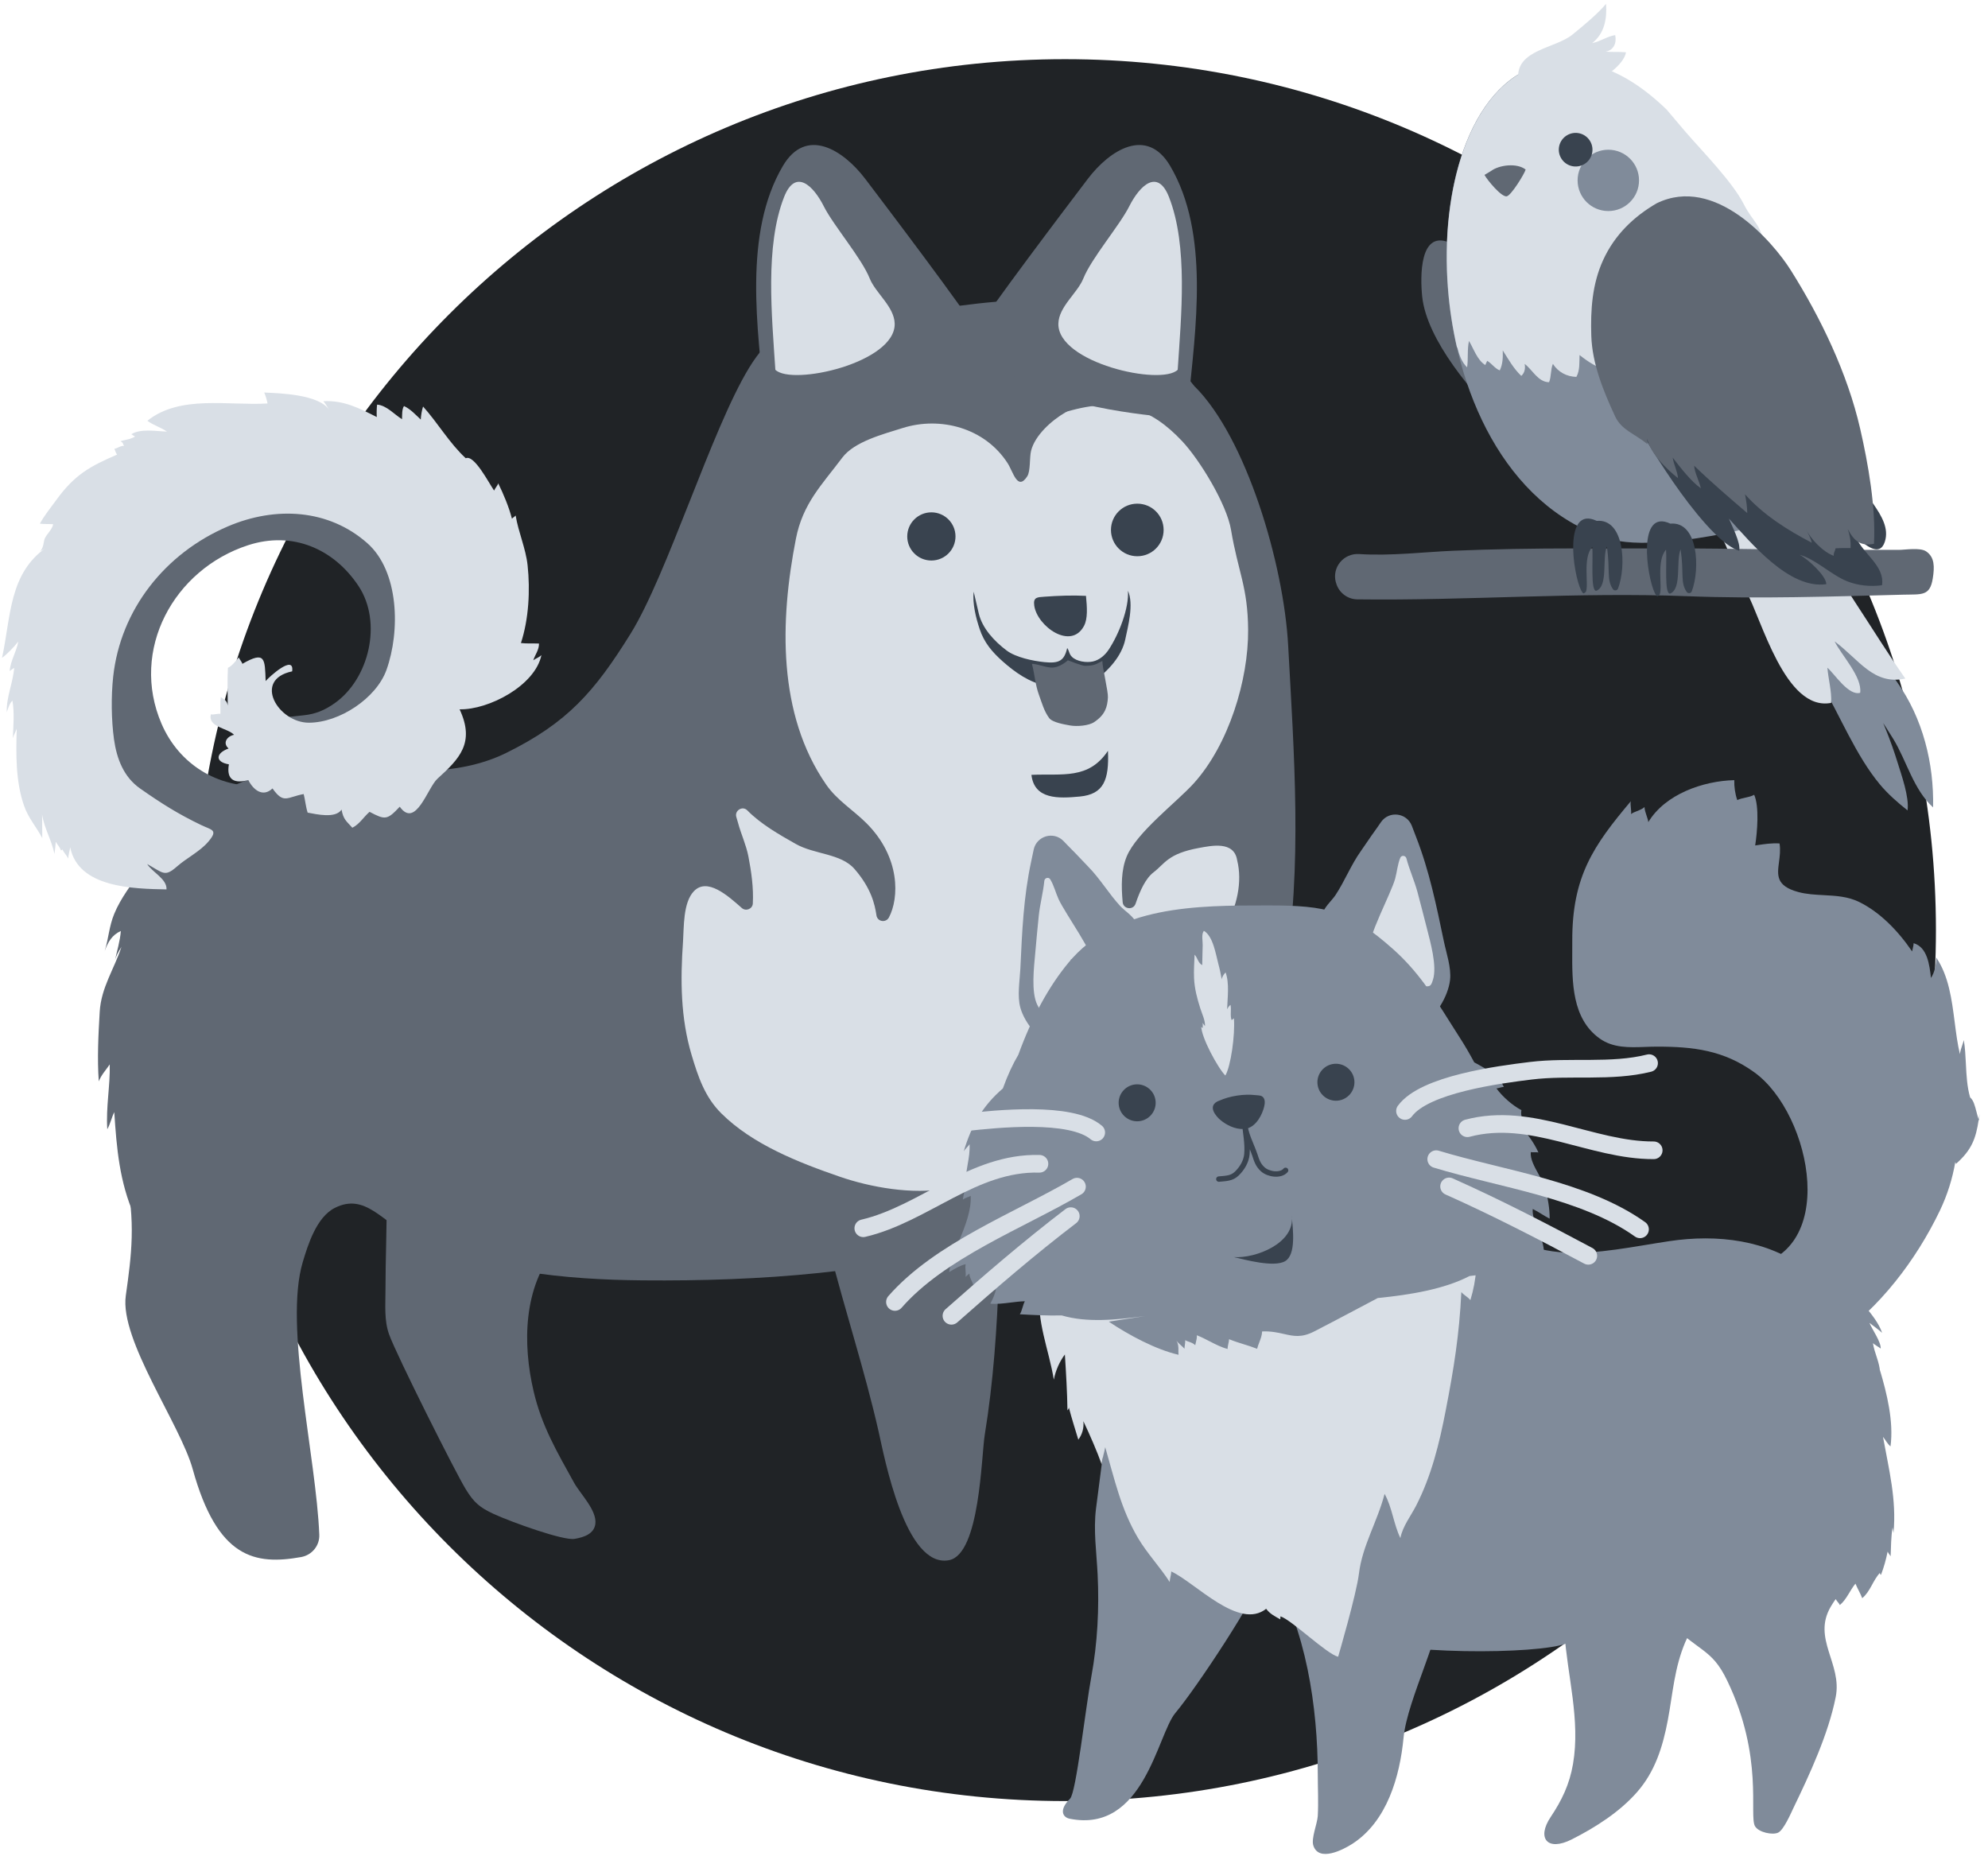 <svg width="420" height="393" viewBox="0 0 420 393" fill="none" xmlns="http://www.w3.org/2000/svg">
<path d="M225 380.5C326.62 380.5 409 298.12 409 196.5C409 94.88 326.62 12.5 225 12.5C123.38 12.5 41 94.88 41 196.5C41 298.12 123.38 380.5 225 380.5Z" fill="#202326"/>
<g clip-path="url(#clip0_1395_42106)">
<path d="M262.384 228.313C262.384 250.631 262.72 274.808 259.111 296.919C258.374 301.439 258.102 322.155 251.582 323.434C242.294 325.255 237.882 301.542 236.679 296.247C233.769 283.397 229.538 270.61 226.33 257.915C225.541 254.776 223.187 251.147 223.652 247.699C224.661 240.247 232.772 240.221 237.119 236.037" fill="#606873"/>
<path d="M211.323 234.487C211.323 256.804 211.659 280.981 208.05 303.092C207.312 307.612 207.041 328.328 200.521 329.607C191.232 331.428 186.821 307.716 185.618 302.42C182.707 289.57 178.477 276.784 175.269 264.088C174.48 260.95 172.125 257.321 172.591 253.872C173.6 246.42 181.711 246.394 186.058 242.21" fill="#606873"/>
<path d="M117.507 263.572C110.521 271.928 110.392 283.913 112.733 293.923C114.454 301.31 117.727 306.812 121.258 313.205C122.591 315.62 126.174 319.107 125.773 321.987C125.476 324.054 123.393 324.777 121.362 325.113C118.995 325.5 108.128 321.6 104.325 319.856C101.297 318.461 100.107 317.389 98.413 314.639C96.291 311.216 83.73 286.199 82.203 281.911C81.142 278.941 81.44 275.751 81.44 272.548C81.44 266.181 81.725 259.852 81.686 253.472C84.674 252.671 88.4 253.421 91.336 254.04C97.792 255.422 104.363 256.107 110.832 257.385" fill="#606873"/>
<path d="M252.461 81.739C232.487 56.386 210.508 64.355 192.086 65.853C176.446 67.132 166.575 64.032 158.231 77.748C150.288 90.818 141.013 121.337 133.199 133.916C125.605 146.134 119.874 152.695 106.925 159.075C86.007 169.394 56.9 153.96 41.44 172.197C33.045 182.115 27.042 196.71 25.244 210.206C24.39 216.651 23.433 225.511 24.713 232.007C25.723 237.173 25.503 243.333 26.486 247.854C28.724 258.108 27.779 265.186 26.576 273.736C25.257 283.086 38.103 300.922 40.716 310.389C45.929 329.258 53.872 330.692 63.627 328.948C65.903 328.535 67.546 326.546 67.456 324.234C66.809 307.819 59.953 280.064 63.963 266.633C65.049 263.003 66.861 257.14 70.729 255.19C77.145 251.935 80.742 258.147 86.99 261.286C101.686 268.686 119.512 270.352 135.799 270.494C160.754 270.714 185.54 268.893 208.916 262.19C222.241 258.367 240.417 256.404 251.788 248.487C265.126 239.214 268.799 220.732 271.4 205.582C275.216 183.394 273.366 158.842 272.15 136.409C271.206 119.051 263.276 92.497 252.448 81.687L252.461 81.739Z" fill="#606873"/>
<path d="M46.601 168.852C42.94 171.951 37.869 172.804 34.13 176.007C31.271 178.448 27.61 181.483 26.446 185.19C27.766 185.06 28.4 184.014 29.719 184.053C27.701 186.972 25.515 189.723 24.143 193.042C23.031 195.728 22.94 198.311 22.125 200.907C22.798 199.022 23.665 197.524 25.528 196.684C25.372 198.815 24.687 200.998 24.273 202.935C24.532 201.889 25.088 200.972 25.657 200.055C24.118 204.756 21.362 208.631 21.065 213.771C20.78 218.549 20.521 223.69 20.871 228.455C21.375 227.112 22.397 226.04 23.186 224.865C23.29 229.437 22.358 233.893 22.669 238.568C23.303 237.444 23.561 236.127 24.143 234.952C24.635 242.507 25.23 249.714 28.387 256.843C29.085 249.52 29.241 242.92 32.682 236.243C34.079 233.531 35.359 230.78 36.795 228.094C38.27 225.343 41.336 221.83 41.957 218.795" fill="#606873"/>
<path d="M225.462 86.956C225.333 86.995 225.216 87.047 225.1 87.111C222.111 88.855 218.644 91.98 217.829 95.248C217.48 96.656 217.739 99.523 217.027 100.621C214.97 103.811 214.065 99.691 212.862 97.831C208.011 90.34 198.619 87.938 190.727 90.418C186.588 91.722 180.508 93.285 177.959 96.669C173.638 102.429 169.615 106.342 168.153 113.807C164.751 131.152 164.246 150.861 174.531 165.739C176.859 169.11 180.223 171.086 183.043 173.902C190.3 181.147 189.951 189.774 187.804 193.817C187.157 195.031 185.359 194.734 185.165 193.378C184.828 191.079 184.065 187.656 180.533 183.588C177.649 180.269 172.047 180.54 168.063 178.267C164.634 176.317 160.779 174.147 157.882 171.202C156.86 170.169 155.139 171.241 155.566 172.623C155.695 173.049 155.825 173.449 155.915 173.811C156.549 176.2 157.636 178.473 158.114 180.94C158.722 184.105 159.227 187.54 159.046 190.885C158.981 192.034 157.584 192.59 156.717 191.828C153.703 189.154 149.395 185.344 146.588 188.289C144.285 190.704 144.505 195.922 144.298 198.957C143.729 207.042 143.781 215.049 146.109 222.863C147.494 227.5 148.917 231.775 152.409 235.236C159.02 241.797 168.722 245.594 177.364 248.577C183.845 250.824 192.888 252.452 199.873 251.083C203.328 250.398 206.51 249.791 210.21 250.153C214.013 250.527 217.17 252.93 220.287 255.022C220.831 255.383 221.542 255.319 222.034 254.88C223.987 253.123 225.281 250.902 227.842 249.559C232.422 247.144 237.428 245.529 242.37 244.16C250.171 242.003 260.261 230.07 264.97 214.894C266.872 208.785 268.631 191.363 266.147 192.771C263.547 193.442 262.396 196.18 260.83 197.885C259.705 199.112 257.777 197.588 258.644 196.167C261.374 191.686 262.499 186.236 261.374 181.754C260.727 177.595 255.94 178.667 253.288 179.145C246.717 180.346 246.096 182.464 243.715 184.285C242.034 185.564 240.843 188.173 239.912 190.911C239.42 192.357 237.312 192.099 237.182 190.575C236.872 187.204 236.859 183.795 238.036 180.94C240.158 175.826 248.592 169.485 252.202 165.494C259.588 157.331 263.767 143.628 263.689 133.064C263.625 123.958 261.568 120.846 260.08 111.96C259.187 106.575 253.521 97.211 249.718 93.169C243.301 86.362 236.561 83.715 225.475 86.931L225.462 86.956Z" fill="#D9DFE6"/>
<path d="M55.114 166.023C45.981 166.462 37.831 161.477 34.131 152.914C27.404 137.3 36.719 120.29 52.398 115.189C61.751 112.141 70.509 115.899 75.761 123.829C80.832 131.514 77.986 143.473 70.651 148.601C68.568 150.06 66.654 150.848 64.222 151.106C61.751 151.377 56.266 152.126 53.872 150.912C52.204 150.06 51.376 147.903 53.795 147.438C53.717 145.888 51.505 145.268 50.082 145.527C46.874 146.095 50.315 152.85 52.773 153.728C57.74 155.497 50.587 154.154 51.376 154.593C62.087 160.625 54.092 157.951 53.795 159.604C52.617 165.997 54.261 164.176 57.96 164.241C57.844 165.197 57.986 166.217 58.452 167.056C58.672 166.682 59.461 166.23 59.707 165.765C62.863 168.787 66.266 170.169 69.06 166.062C69.073 166.927 69.5 167.573 69.862 168.361C70.793 167.818 71.57 166.708 72.281 165.959C73.562 167.457 75.541 169.459 76.498 166.475C79.319 168.167 84.894 164.628 86.938 162.949C90.353 160.121 95.761 154.322 94.027 149.337C99.254 146.147 105.23 137.313 103.549 130.674C103.057 128.75 101.867 127.42 101.479 125.482C100.793 122.034 101.75 118.405 100.922 114.866C100.12 115.899 99.422 116.997 98.827 118.159C97.766 114.504 97.093 111.637 94.7 108.602C92.346 105.619 87.908 101.693 85.101 106.368C83.212 103.604 81.324 100.117 77.313 100.672C77.275 100.905 77.262 101.137 77.262 101.37C73.419 98.309 69.293 98.373 64.933 97.611C63.161 97.301 54.545 94.37 53.07 95.945C52.436 96.617 52.747 98.167 52.825 99.071C51.337 96.087 48.892 95.751 46.007 95.751C41.13 95.751 37.042 95.08 36.085 100.414C33.497 100.362 30.884 100.285 28.297 100.375C28.18 102.248 28.387 103.217 27.559 104.521C27.081 105.283 25.968 105.748 25.451 106.652C25.153 107.169 25.761 108.098 25.503 108.551C24.274 110.682 19.397 110.953 18.75 113.187C17.857 116.3 23.86 118.418 25.839 119.412C20.781 123.429 13.899 124.449 10.16 130.377C8.983 132.25 9.358 133.89 8.452 135.685C6.809 138.94 8.569 145.255 12.294 149.931C11.958 152.062 8.62 153.831 9.397 155.82C10.225 157.964 6.111 159.113 7.909 157.602C7.857 158.765 8.258 165.623 10.962 163.828C11.208 166.01 10.807 168.193 10.781 170.376C10.962 169.898 11.311 169.433 11.492 169.045C11.57 170.698 11.311 172.416 12.023 173.966C13.226 173.165 14.261 171.602 15.127 170.401C15.684 175.516 19.526 180.889 23.355 184.117C24.739 185.28 25.166 184.97 26.408 185.538C27.559 186.067 28.685 186.868 29.914 187.437C33.536 189.128 38.957 185.396 42.501 184.337C45.101 183.562 48.413 182.877 50.237 180.721C52.643 177.879 51.479 173.979 52.268 170.608" fill="#606873"/>
<path d="M97.131 149.853C103.211 149.982 113.043 144.868 114.388 138.398C113.884 138.901 113.198 139.095 112.668 139.495C113.03 138.346 113.91 137.274 113.871 135.957C112.616 135.905 111.258 135.995 110.055 135.853C111.71 130.803 112.034 124.707 111.465 119.438C111.077 115.822 109.511 112.438 108.942 108.912C108.748 109.132 108.386 109.338 108.153 109.584C107.558 107.181 106.316 104.25 105.255 102.106C105.1 102.661 104.582 103.139 104.388 103.643C103.276 102.054 100.184 95.971 98.399 96.811C94.958 93.633 92.5 89.359 89.382 85.884C89.097 86.763 88.955 87.705 88.891 88.635C87.791 87.615 86.743 86.427 85.346 85.781C84.893 86.504 84.971 87.602 84.932 88.558C83.379 87.628 81.659 85.613 79.667 85.484C79.576 86.336 79.55 87.228 79.602 88.106C75.863 86.207 72.565 84.528 68.321 84.761C68.826 85.355 69.111 85.949 69.537 86.569C67.325 83.301 59.098 83.082 55.825 82.927C56.122 83.624 56.407 84.58 56.523 85.239C48.322 85.742 37.998 83.366 31.142 88.894C32.384 89.849 33.988 90.275 35.269 91.18C33.056 91.115 29.732 90.482 27.753 91.735C27.947 91.851 28.205 92.071 28.529 92.213C27.623 92.833 26.265 92.936 25.45 93.207C26.174 93.633 25.89 93.814 26.226 94.189C25.437 94.137 24.842 94.718 24.156 94.822C24.389 95.209 24.376 95.622 24.751 96.036C18.904 98.554 15.735 100.349 11.931 105.58C10.715 107.259 9.396 108.848 8.425 110.63C9.305 110.746 10.301 110.682 11.233 110.746C11.065 111.779 9.939 112.787 9.499 113.678C9.163 114.362 9.292 115.628 8.477 116.493C8.956 116.196 9.422 115.951 9.874 115.602C1.88 121.117 2.332 130.171 0.431 138.979C1.595 138.126 2.914 136.731 3.859 135.543C3.497 137.7 2.203 139.547 2.048 141.781C2.319 141.523 2.72 141.316 2.992 141.097C2.759 144.261 1.336 147.154 1.427 150.46C1.75 149.543 2.022 148.575 2.63 148.019C3.07 150.525 2.824 153.405 2.707 155.949C2.914 155.265 3.303 154.619 3.535 153.947C3.38 159.32 3.29 165.003 5.049 170.13C5.967 172.829 7.662 174.65 8.93 177.066C8.904 175.4 8.93 173.733 8.891 172.067C9.383 175.128 10.935 177.531 11.504 180.411C11.621 179.558 11.724 178.693 11.789 177.841C12.099 178.435 12.617 178.9 12.863 179.636C13.095 179.687 12.992 179.442 13.225 179.507C13.535 180.217 14.092 180.682 14.415 181.392C14.428 180.656 14.738 179.662 14.829 179.003C16.549 187.579 28.154 187.759 35.178 187.901C35.307 185.68 32.164 184.272 31.09 182.542C34.557 184.479 34.803 185.318 37.39 183.058C39.447 181.25 42.241 179.894 44.001 177.828C46.161 175.283 44.764 175.387 42.526 174.315C37.597 171.951 34.091 169.73 29.577 166.566C26.161 164.163 24.661 160.34 24.079 156.156C23.522 152.101 23.458 147.128 23.91 142.982C25.45 128.763 34.894 116.855 48.166 111.198C58.257 106.897 69.447 107.543 77.597 114.75C84.324 120.691 84.583 133.348 81.646 141.536C79.499 147.516 71.724 152.669 65.268 152.682C58.813 152.708 53.289 143.602 61.724 141.833C62.241 138.1 56.86 143.008 56.122 143.886C55.954 139.211 56.084 137.429 51.206 140.244C51.077 139.767 50.586 139.314 50.469 138.875C49.719 139.689 49.059 140.696 48.153 141.084C48.011 143.731 48.102 146.405 48.115 149.053C47.959 148.058 47.481 147.826 46.64 147.27C46.498 148.433 46.601 149.634 46.562 150.822C45.993 150.706 45.139 151.054 44.544 150.912C43.897 153.663 48.076 153.78 49.447 155.239C47.934 155.549 46.976 156.982 48.296 158.132C45.514 159.126 45.411 160.999 48.36 161.477C47.752 164.899 49.693 165.571 52.461 164.796C53.483 166.85 55.527 168.529 57.571 166.566C59.952 169.924 60.572 168.425 64.156 167.754C64.466 168.929 64.583 170.401 64.997 171.68C66.976 172.042 70.857 172.959 72.164 171.047C72.526 173.114 73.186 173.475 74.44 174.87C75.928 174.147 76.834 172.584 78.076 171.512C81.374 173.243 81.788 173.281 84.453 170.427C87.83 175.154 90.339 166.411 92.409 164.525C97.053 160.315 100.417 156.931 97.092 149.84L97.131 149.853Z" fill="#D9DFE6"/>
<path d="M251.037 85.213C252.576 69.521 255.629 49.296 247.208 35.037C242.305 26.746 234.504 31.615 229.808 37.801C225.681 43.251 208.812 65.466 205.281 71.316C202.706 75.578 209.964 66.86 209.782 71.82C209.368 83.198 234.517 86.814 243.301 87.783" fill="#606873"/>
<path d="M248.812 78.109C249.549 66.692 251.037 51.982 246.962 41.611C244.595 35.58 240.817 39.118 238.553 43.626C236.561 47.591 230.585 54.565 228.877 58.827C227.635 61.927 223.689 64.768 223.599 68.371C223.405 76.65 245.345 81.584 248.825 78.109" fill="#D9DFE6"/>
<path d="M161.58 85.213C160.041 69.521 156.988 49.296 165.41 35.037C170.313 26.746 178.113 31.615 182.809 37.801C186.936 43.251 203.805 65.466 207.337 71.316C209.911 75.578 202.654 66.86 202.835 71.82C203.249 83.198 178.1 86.814 169.316 87.783" fill="#606873"/>
<path d="M163.806 78.109C163.069 66.692 161.581 51.982 165.656 41.611C168.024 35.58 171.801 39.118 174.065 43.626C176.057 47.591 182.047 54.565 183.741 58.827C184.983 61.927 188.929 64.768 189.019 68.371C189.214 76.65 167.273 81.584 163.793 78.109" fill="#D9DFE6"/>
<path d="M234.064 158.636C229.963 164.758 224.413 163.401 217.906 163.698C218.527 168.942 223.637 168.697 228.1 168.283C233.184 167.806 234.336 164.783 234.077 158.636H234.064Z" fill="#39434F"/>
<path d="M196.768 118.418C199.583 118.418 201.865 116.139 201.865 113.329C201.865 110.519 199.583 108.24 196.768 108.24C193.953 108.24 191.671 110.519 191.671 113.329C191.671 116.139 193.953 118.418 196.768 118.418Z" fill="#39434F"/>
<path d="M234.711 111.96C234.711 115.021 237.195 117.514 240.274 117.514C243.353 117.514 245.836 115.034 245.836 111.96C245.836 108.886 243.353 106.407 240.274 106.407C237.195 106.407 234.711 108.886 234.711 111.96Z" fill="#39434F"/>
<path d="M229.42 125.883C226.51 125.728 223.521 125.857 220.649 126.064C219.175 126.18 218.243 126.128 218.502 127.936C219.11 132.302 226.251 137.442 229.019 132.224C229.834 130.687 229.666 128.285 229.433 125.883H229.42Z" fill="#39434F"/>
<path d="M238.296 124.759C238.567 128.479 236.381 134.007 234.221 137.261C233.47 138.385 232.306 139.444 230.857 139.754C229.499 140.038 227.481 139.754 226.472 138.772C225.838 138.152 225.916 137.507 225.463 136.9C224.842 139.599 223.755 140.206 220.625 139.883C218.154 139.625 214.622 138.876 212.707 137.455C209.978 135.414 207.507 132.676 206.782 129.602C206.55 128.595 206.192 127.062 205.709 125.005C205.411 127.446 206.187 130.571 206.964 132.883C207.908 135.711 209.512 137.662 211.879 139.767C214.376 141.975 217.507 144.248 220.961 144.817C224.04 145.32 228.593 145.682 231.116 143.9C234.13 141.756 237.002 138.63 237.739 135.053C238.283 132.418 239.602 127.652 238.283 124.772L238.296 124.759Z" fill="#39434F"/>
<path d="M232.889 139.638C231.194 140.568 230.845 140.619 229.266 140.671C228.633 140.697 225.605 139.496 225.605 139.496C225.605 139.496 223.885 141.149 222.048 141.033C220.677 140.942 219.228 140.271 218.012 140.245C218.594 142.44 218.71 144.662 219.499 146.806C220.12 148.497 220.573 150.228 221.647 151.688C222.345 152.643 224.881 153.044 226.071 153.263C227.52 153.522 230.004 153.328 231.142 152.566C233.548 150.977 233.949 149.285 234.066 147.348C234.144 146.082 232.915 141.149 232.889 139.638Z" fill="#606873"/>
<path d="M370.639 226.545C382.821 235.326 388.986 265.693 368.567 267.774L368.542 267.786C369.231 269.558 369.791 271.519 370.354 273.487C371.654 278.039 372.966 282.631 375.911 285.026C379.422 287.875 383.863 285.423 387.522 282.921C397.099 276.369 404.815 266.189 409.802 255.823C411.449 252.393 412.494 248.957 413.092 245.504L413.226 245.89C416.578 242.929 417.449 240.504 418.038 236.525C418.063 236.593 418.088 236.66 418.114 236.725C418.139 236.496 418.148 236.264 418.158 236.031C418.167 235.799 418.176 235.567 418.201 235.338C418.148 235.749 418.094 236.144 418.038 236.525C417.853 236.019 417.707 235.448 417.561 234.878C417.245 233.642 416.929 232.411 416.229 231.858C415.573 229.641 415.452 227.215 415.331 224.787C415.246 223.079 415.16 221.37 414.889 219.733C414.802 220.102 414.677 220.47 414.549 220.844C414.347 221.436 414.138 222.045 414.07 222.705C413.558 220.587 413.265 218.3 412.967 215.979C412.349 211.161 411.712 206.194 409.058 202.283C409.058 203.831 408.723 205.428 407.954 206.605L407.952 206.588C407.642 203.901 407.204 200.101 404.282 199.261C404.282 199.63 404.171 200.109 404.06 200.592C404.028 200.728 403.997 200.865 403.967 200.999C400.911 196.522 397.116 192.695 392.807 190.566C390.401 189.38 387.834 189.246 385.28 189.112C383.461 189.017 381.649 188.922 379.905 188.449C375.181 187.161 375.478 184.904 375.846 182.106C376.005 180.892 376.178 179.576 375.961 178.194C374.381 178.08 372.781 178.32 371.237 178.552C371.095 178.573 370.953 178.594 370.812 178.615C371.259 175.766 371.705 170.391 370.601 167.914C370.025 168.235 369.365 168.379 368.71 168.522C368.125 168.651 367.544 168.778 367.029 169.029C366.582 167.753 366.359 166.242 366.396 164.818C359.834 164.979 351.795 167.766 348.235 173.686C348.218 173.365 348.06 172.895 347.888 172.384C347.676 171.752 347.442 171.057 347.428 170.503C347.044 170.88 346.418 171.129 345.828 171.363C345.334 171.56 344.865 171.746 344.587 171.989C344.646 171.588 344.599 171.137 344.551 170.688C344.499 170.192 344.447 169.699 344.538 169.277C336.66 178.627 332.12 185.167 332.17 198.79C332.173 199.473 332.169 200.174 332.165 200.888C332.128 207.505 332.086 215.219 337.975 219.411C340.81 221.421 344.17 221.299 347.527 221.178C348.328 221.149 349.128 221.12 349.922 221.12C357.774 221.095 364.175 221.888 370.639 226.545Z" fill="#808B9A"/>
<path d="M382.297 268.902C386.019 269.224 391.651 273.138 393.971 275.925C395.335 277.572 396.948 279.541 397.63 281.584C396.811 280.829 395.695 280.074 394.951 279.479C395.608 281.002 397.407 283.492 397.332 284.904C396.811 284.495 396.191 284.21 395.695 283.764C396.005 285.87 397.097 287.765 397.196 289.92C397.196 289.746 397.171 289.585 397.159 289.412C398.66 294.465 400.099 300.323 399.404 305.574C398.734 305.017 398.3 304.137 397.816 303.555C399.057 310.441 400.707 316.782 400.037 323.854C399.987 323.507 399.876 323.074 399.838 322.702C399.503 324.721 399.516 326.752 399.429 328.783C399.305 328.548 398.945 328.177 398.796 327.793C398.461 329.465 398.002 331.124 397.395 332.697C397.221 332.623 397.146 332.474 397.196 332.264C395.707 333.799 395.149 336.239 393.425 337.639C393.04 336.611 392.42 335.608 391.998 334.567C390.832 335.967 390.113 337.936 388.698 339.088C388.537 338.667 388.028 338.295 387.867 337.849C385.808 338.518 383.302 342.729 381.491 344.19C380.523 342.072 380.573 339.137 380.101 336.821C379.159 332.09 378.712 326.282 376.504 321.947" fill="#808B9A"/>
<path d="M268.479 331.855C275.934 343.955 278.403 360.687 278.403 374.917C278.403 377.803 278.564 380.751 278.403 383.636C278.304 385.308 276.964 388.404 277.472 389.915C278.639 393.433 283.737 390.795 285.672 389.556C293.054 384.813 295.746 375.289 296.527 367.102C297.321 358.842 304.938 344.797 305.012 336.45C305.025 335.05 299.666 338.468 299.194 337.118C298.053 333.849 292.768 331.818 290.188 329.688" fill="#808B9A"/>
<path d="M236.348 296.038C236.758 290.502 239.425 256.926 231.56 318.652C230.964 323.297 231.671 327.991 231.895 332.66C232.242 339.806 231.87 347.15 230.567 354.197C229.302 361.034 227.367 378.682 226.077 379.983C223.62 382.435 224.551 383.946 225.99 384.231C241.682 387.376 244.498 366.434 248.319 361.888C252.686 356.687 265.526 337.453 267.858 330.616C269.297 326.418 259.931 337.899 259.621 333.428C259.286 328.585 252.612 322.541 249.721 319.297" fill="#808B9A"/>
<path d="M330.506 344.859C331.114 353.962 333.918 363.35 332.33 372.651C331.586 376.998 329.948 380.367 327.604 383.872C324.614 388.33 326.884 391.228 332.082 388.59C337.019 386.088 342.168 382.831 345.877 378.583C349.648 374.273 351.285 369.084 352.365 363.362C353.419 357.752 353.717 352.414 356.062 346.878C357.029 344.599 359.15 341.701 358.443 339.038C356.992 333.589 346.001 335.595 341.361 335.57" fill="#808B9A"/>
<path d="M312.529 254.561C322.106 268.915 337.687 264.456 352.648 262.214C362.808 260.691 373.464 261.942 381.602 268.147C394.069 277.658 396.649 295.319 396.711 310.776C396.736 316.708 397.815 323.47 394.801 328.585C392.543 332.4 388.896 335.843 386.787 339.422C382.805 346.197 389.231 351.448 387.829 358.507C386.291 366.31 382.309 374.893 378.897 381.952C378.389 383.017 376.838 386.633 375.647 387.178C374.518 387.711 371.553 387.154 370.772 385.804C369.469 383.55 372.67 371.189 364.916 355.089C361.493 347.968 359.123 349.417 350.65 340.945C344.038 345.924 338.58 344.178 330.851 347.225C325.108 349.479 294.987 349.825 283.996 345.454C276.814 342.593 269.78 337.676 263.465 333.292C260.19 331.025 254.993 327.087 253.628 323.049C251.209 315.878 252.971 305.091 252.598 297.586C251.966 284.668 259.756 273.373 269.619 265.36C274.643 261.273 278.29 261.707 283.575 259.378" fill="#808B9A"/>
<path d="M225.047 255.167C225.084 261.001 220.296 266.363 219.663 272.345C218.931 279.268 221.561 284.928 222.641 291.48C223 289.548 223.869 287.616 224.973 286.155C225.221 290.031 225.469 294.143 225.519 297.97C225.68 297.796 225.779 297.598 225.816 297.363C226.399 299.617 227.168 302.02 227.814 304.15C228.657 303.035 229.029 301.66 228.88 300.249C230.208 303.01 231.858 306.837 232.751 309.376C232.825 308.2 233.334 306.8 233.495 305.735C235.517 312.683 236.807 318.801 240.442 324.956C242.353 328.189 245.119 331.099 247.116 334.22C247.129 333.539 247.439 332.734 247.451 331.991C252.624 334.419 261.742 344.45 267.498 339.88C268.329 341.007 269.384 341.478 270.476 342.11C270.513 341.899 270.525 341.689 270.513 341.478C272.857 342.196 280.313 349.479 282.707 350.011C282.707 350.011 286.59 336.735 287.099 332.462C287.806 326.554 291.006 321.464 292.52 315.606C294.12 318.454 294.418 321.984 295.857 324.944C296.328 322.442 298.078 320.263 299.206 318.046C302.432 311.729 304.082 304.967 305.434 297.97C307.146 289.164 308.312 281.906 308.734 272.965C309.093 273.472 310.222 274.092 310.644 274.674C313.398 265.67 311.376 257.954 308.051 249.619C307.32 247.774 306.364 243.947 304.702 242.758C301.774 240.677 294.765 243.81 291.763 244.467C272.696 248.653 253.666 249.644 234.302 249.805" fill="#D9DFE6"/>
<path d="M240.084 195.125C239.662 193.676 237.652 192.487 236.672 191.422C234.228 188.772 232.43 185.651 229.862 183.05C228.633 181.799 227.467 180.486 226.214 179.26C225.842 178.901 225.296 178.306 224.651 177.65C222.58 175.557 219.019 176.597 218.387 179.471C218.201 180.3 218.039 181.143 217.866 181.948C216.228 189.54 215.93 196.909 215.571 204.624C215.447 207.176 214.876 210.408 215.571 212.898C216.526 216.316 219.813 220.044 222.977 221.542C225.247 222.62 226.239 222.149 228.299 220.787C230.991 218.991 231.412 217.071 232.963 214.384C233.831 212.873 235.357 211.733 236.039 210.148" fill="#808B9A"/>
<path d="M231.598 204.909C231.238 201.466 225.035 193.007 223.646 189.961C223.038 188.635 222.666 187.063 221.884 185.775C221.549 185.217 220.693 185.453 220.631 186.097C220.396 188.536 219.689 191.112 219.453 193.503C219.192 196.091 218.944 198.68 218.721 201.268C218.448 204.34 217.803 209.591 219.155 212.303C219.577 213.133 219.85 213.678 220.669 213.467C221.525 213.244 223.41 209.095 223.919 208.129C224.8 206.445 225.767 204.451 226.276 202.63" fill="#D9DFE6"/>
<path d="M279.346 193.329C279.532 191.831 281.33 190.332 282.124 189.131C284.122 186.121 285.399 182.753 287.521 179.78C288.538 178.356 289.481 176.87 290.51 175.47C290.821 175.062 291.267 174.381 291.788 173.637C293.5 171.235 297.184 171.705 298.264 174.442C298.574 175.235 298.872 176.04 299.169 176.808C301.998 184.053 303.449 191.274 305.037 198.841C305.558 201.343 306.637 204.439 306.352 207.015C305.955 210.545 303.3 214.743 300.41 216.725C298.338 218.149 297.284 217.839 295.038 216.811C292.098 215.461 291.379 213.641 289.419 211.226C288.315 209.863 286.64 208.984 285.71 207.535" fill="#808B9A"/>
<path d="M289.097 201.256C288.911 197.8 293.86 188.858 294.754 185.626C295.138 184.226 295.262 182.604 295.833 181.217C296.081 180.622 296.949 180.709 297.123 181.328C297.743 183.706 298.847 186.134 299.468 188.462C300.125 190.976 300.795 193.49 301.428 196.017C302.184 199.014 303.648 204.079 302.743 206.978C302.457 207.869 302.284 208.439 301.428 208.365C300.559 208.278 294.567 216.378 293.922 215.498C292.781 213.975 289.903 206.99 289.121 205.281" fill="#D9DFE6"/>
<path d="M225.729 203.386C221.553 208.431 218.021 214.916 215.135 222.843C213.973 224.797 212.854 227.218 211.87 229.953C207.608 233.601 205.249 237.759 203.61 243.228C203.778 242.948 204.032 242.671 204.279 242.401C204.49 242.171 204.696 241.946 204.838 241.73C204.914 243.238 204.688 244.537 204.457 245.867C204.307 246.732 204.155 247.61 204.082 248.566C204.243 248.542 204.404 248.566 204.553 248.628C204.445 249.062 204.328 249.495 204.21 249.928C203.899 251.08 203.586 252.237 203.424 253.434C203.705 253.202 204.065 253.066 204.399 252.94C204.656 252.843 204.896 252.752 205.074 252.629C205.24 255.685 203.937 258.93 202.665 262.099C201.746 264.386 200.844 266.633 200.521 268.741C200.667 268.658 200.813 268.572 200.96 268.486C201.945 267.909 202.971 267.308 204.007 267.082C203.919 267.529 203.956 268.002 203.992 268.468C204.027 268.918 204.062 269.362 203.982 269.769C204.125 269.612 204.313 269.459 204.489 269.316C204.604 269.223 204.713 269.134 204.801 269.051C204.794 269.565 205.022 270.058 205.243 270.534C205.394 270.86 205.542 271.178 205.608 271.491C205.856 271.392 206.169 271.386 206.454 271.38C206.668 271.376 206.866 271.372 207.009 271.33C206.929 271.636 206.996 272.045 207.06 272.435C207.114 272.772 207.167 273.094 207.121 273.324C208.237 273.101 209.329 272.766 210.421 272.432C210.16 273.46 209.751 274.476 209.218 275.417C210.582 275.548 212.037 275.366 213.494 275.184C214.513 275.057 215.533 274.929 216.524 274.909C216.349 275.178 216.198 275.669 216.042 276.178C215.868 276.747 215.687 277.338 215.457 277.658C218.296 277.814 221.319 277.977 224.307 277.903C229.676 279.475 235.734 278.848 241.916 278.034L234.252 279.219C238.445 282.03 244.201 285.127 248.989 286.217C248.95 285.875 248.954 285.563 248.958 285.26C248.966 284.597 248.973 283.981 248.53 283.207C248.801 283.598 249.154 283.912 249.504 284.223C249.763 284.454 250.02 284.683 250.242 284.941C250.242 284.727 250.279 284.462 250.317 284.182C250.366 283.831 250.417 283.457 250.403 283.133C250.609 283.271 250.871 283.36 251.154 283.456C251.603 283.609 252.106 283.78 252.525 284.198C252.525 284.112 252.571 283.926 252.629 283.692C252.746 283.216 252.914 282.54 252.847 282.092C253.776 282.448 254.666 282.908 255.553 283.367C256.797 284.011 258.034 284.65 259.36 284.99C259.334 284.694 259.426 284.268 259.515 283.86C259.594 283.5 259.669 283.154 259.658 282.922C260.701 283.349 261.765 283.681 262.808 284.007C263.762 284.306 264.699 284.598 265.587 284.953C265.699 284.497 265.872 284.046 266.046 283.594C266.335 282.841 266.626 282.084 266.642 281.287C268.539 281.205 269.962 281.528 271.251 281.821C273.276 282.28 274.97 282.665 277.646 281.287C280.667 279.739 283.761 278.099 286.83 276.473C288.254 275.718 289.672 274.966 291.075 274.228C298.006 273.542 305.163 272.341 310.458 269.583C310.656 269.558 310.854 269.533 311.052 269.509L311.313 269.476C312.861 269.281 314.405 269.087 315.941 268.94C315.848 268.609 315.9 268.189 315.95 267.789C315.994 267.441 316.036 267.107 315.978 266.859C316.658 266.832 317.362 266.86 318.073 266.888C319.656 266.95 321.267 267.014 322.689 266.475C322.682 266.174 322.802 265.829 322.91 265.519C322.993 265.281 323.068 265.064 323.074 264.902C324.029 265.323 325.158 265.67 326.076 265.819C326.493 263.771 325.686 261.754 324.92 259.841C324.297 258.283 323.701 256.794 323.818 255.415C324.463 255.724 325.067 256.097 325.673 256.47C326.233 256.815 326.795 257.161 327.391 257.459C327.416 255.378 326.994 253.013 326.448 251.043C326.195 250.124 325.631 249.111 325.056 248.077C324.167 246.479 323.25 244.831 323.409 243.402C323.559 243.436 323.84 243.433 324.134 243.43C324.473 243.427 324.829 243.423 325.021 243.476C324.029 241.284 322.441 239.117 320.667 237.482C320.965 237.583 321.328 237.607 321.693 237.63C322.042 237.653 322.392 237.676 322.689 237.767C321.709 236.999 321.188 235.76 321.424 234.534C319.451 233.482 317.466 231.71 316.152 229.952C316.301 229.941 316.502 229.886 316.724 229.825C317.036 229.739 317.39 229.642 317.702 229.642C316.852 227.418 313.977 225.779 311.463 224.447C310.441 222.529 309.416 220.788 308.448 219.288C307.709 218.146 306.994 217.008 306.284 215.878C302.87 210.444 299.574 205.198 294.306 200.513C285.151 192.363 280.275 191.286 268.031 191.286L267.591 191.286C252.912 191.285 235.727 191.283 225.729 203.386Z" fill="#808B9A"/>
<path d="M244.14 232.627C244.339 234.769 242.751 236.677 240.605 236.875C238.459 237.073 236.548 235.488 236.35 233.345C236.151 231.202 237.739 229.295 239.885 229.097C242.031 228.899 243.942 230.484 244.14 232.627Z" fill="#39434F"/>
<path d="M286.133 228.28C286.331 230.422 284.743 232.329 282.597 232.528C280.451 232.726 278.54 231.14 278.342 228.998C278.143 226.855 279.731 224.948 281.877 224.75C284.024 224.552 285.934 226.137 286.133 228.28Z" fill="#39434F"/>
<path d="M257.575 232.54C259.833 231.525 262.81 231.066 265.291 231.364C266.06 231.45 266.718 231.376 267.065 232.132C267.363 232.788 267.115 233.754 266.916 234.361C266.296 236.28 264.907 238.411 262.761 238.522C260.937 238.609 259.027 237.668 257.687 236.491C257.141 236.008 254.759 233.593 257.575 232.528V232.54Z" fill="#39434F"/>
<path d="M257.5 249.099C259.075 248.95 260.229 248.963 261.296 247.935C262.475 246.795 263.293 245.334 263.43 243.86C263.628 241.606 263.132 239.278 262.934 237.036C262.996 239.426 264.348 241.742 265.092 243.959C265.489 245.148 265.774 246.139 266.804 247.055C268.007 248.12 270.55 248.48 271.605 247.253" stroke="#39434F" stroke-width="1.141" stroke-linecap="round" stroke-linejoin="round"/>
<path d="M272.921 256.926C273.578 262.648 265.279 265.893 260.677 265.583C262.823 266.078 269.125 267.837 271.507 266.438C273.839 265.063 273.169 259.836 272.908 256.926H272.921Z" fill="#39434F"/>
<path d="M258.89 227.239C257.327 225.679 253.754 219.127 253.791 216.811C253.754 216.935 253.791 217.146 253.791 217.27C253.779 217.183 253.791 217.096 253.804 217.01C253.928 217.034 254.014 217.109 254.064 217.232C254.126 216.873 254.101 216.465 254.089 216.068C254.201 216.353 254.461 216.613 254.573 216.774C254.647 215.573 253.94 214.173 253.58 213.022C252.91 210.916 252.365 208.86 252.265 206.643C252.191 204.971 252.315 203.324 252.377 201.689C253.022 202.346 253.084 203.411 253.99 203.894C254.027 202.494 254.039 201.095 254.089 199.695C254.114 198.804 253.766 197.404 254.337 196.649C256.309 197.776 256.855 201.652 257.401 203.646C257.711 204.773 257.91 205.826 258.121 206.928C258.17 206.358 258.567 205.814 258.927 205.43C259.771 207.721 259.324 210.842 259.249 213.232C259.423 212.861 259.646 212.526 259.969 212.291C260.192 213.331 259.833 214.557 260.205 215.523C260.329 215.362 260.589 215.263 260.689 215.127C260.961 218.644 260.031 225.27 258.865 227.239H258.89Z" fill="#D9DFE6"/>
<path d="M231.598 239.253C226.239 234.72 210.534 236.367 203.773 237.123C195.597 238.027 187.298 241.445 179.086 241.321" stroke="#D9DFE6" stroke-width="3.727" stroke-linecap="round" stroke-linejoin="round"/>
<path d="M219.602 245.866C205.571 245.495 195.2 256.493 182.386 259.49" stroke="#D9DFE6" stroke-width="3.727" stroke-linecap="round" stroke-linejoin="round"/>
<path d="M227.529 250.697C215.123 257.942 198.587 264.171 189.072 275.058" stroke="#D9DFE6" stroke-width="3.727" stroke-linecap="round" stroke-linejoin="round"/>
<path d="M226.226 256.926C217.567 263.527 209.168 270.76 201.006 277.981" stroke="#D9DFE6" stroke-width="3.727" stroke-linecap="round" stroke-linejoin="round"/>
<path d="M296.827 234.708C300.995 229.06 316.663 227.041 323.399 226.212C331.562 225.208 340.432 226.608 348.396 224.602" stroke="#D9DFE6" stroke-width="3.727" stroke-linecap="round" stroke-linejoin="round"/>
<path d="M310.015 238.361C323.574 234.757 336.215 243.068 349.377 243.018" stroke="#D9DFE6" stroke-width="3.727" stroke-linecap="round" stroke-linejoin="round"/>
<path d="M303.426 244.888C317.183 249.074 334.712 251.316 346.485 259.713" stroke="#D9DFE6" stroke-width="3.727" stroke-linecap="round" stroke-linejoin="round"/>
<path d="M306.144 250.647C316.093 255.081 325.943 260.171 335.557 265.311" stroke="#D9DFE6" stroke-width="3.727" stroke-linecap="round" stroke-linejoin="round"/>
<path d="M375.526 129.262C378.007 134.588 381.741 139.245 384.706 144.298C388.726 151.159 392.05 159.556 397.124 165.674C398.861 167.767 400.932 169.563 403.004 171.21C403.389 168.374 401.714 163.742 400.858 160.968C398.141 152.15 393.179 141.684 387.398 134.538C390.065 141.932 395.896 149.4 399.99 156.113C402.855 160.819 404.22 166.751 408.4 170.578C408.599 161.314 406.254 151.766 400.759 144.05C397.409 139.344 393.675 134.513 390.127 129.82C386.703 125.287 385.872 126.116 379.645 126.116" fill="#808B9A"/>
<path d="M371.121 93.915C375.736 97.235 376.977 100.38 379.557 105.434C383.353 112.852 387.335 120.234 391.913 127.206C395.411 132.532 398.971 138.278 402.532 143.356C395.808 144.83 392.719 139.294 387.596 135.504C388.997 138.377 393.476 143.022 392.992 146.366C390.536 147.047 387.682 142.477 386.07 141.065C386.268 143.542 387 145.994 386.864 148.496C377.138 150.366 372.139 130.699 368.95 125.002C367.338 122.104 366.122 119.354 365.018 116.208C364.323 114.252 358.939 104.133 359.497 102.548C360.205 100.579 361.234 101.21 363.244 100.034C365.651 98.622 366.941 95.798 371.121 93.915Z" fill="#D9DFE6"/>
<path d="M282.213 122.996C281.37 119.837 283.888 116.84 287.151 117.051C293.775 117.484 301.094 116.605 306.925 116.357C315.559 115.998 324.156 115.862 332.802 115.862C339.948 115.862 347.081 115.862 354.226 115.862C366.073 115.862 377.921 116.209 389.755 116.171C393.551 116.171 397.347 116.171 401.131 116.171C402.471 116.171 405.646 115.627 406.924 116.481C408.748 117.707 408.711 119.788 408.338 122.166C407.743 125.98 406.043 125.534 402.136 125.634C386.914 126.017 371.705 126.55 356.459 125.956C333.212 125.051 309.964 126.922 286.754 126.624C284.645 126.6 282.809 125.163 282.263 123.132C282.25 123.07 282.238 123.02 282.213 122.958V122.996Z" fill="#606873"/>
<path d="M306.714 51.473C299.767 48.017 300.052 58.693 300.462 62.656C301.442 71.895 311.205 83.24 317.767 89.655C315.993 80.59 310.125 72.106 308.389 63.263" fill="#606873"/>
<path d="M328.102 13.153C296.357 16.98 296.63 99.576 339.23 113.645C345.941 115.862 357.54 114.029 364.562 112.666C372.65 111.093 378.48 108.072 381.706 99.216C385.03 90.064 381.358 75.313 379.014 66.248C376.644 57.083 366.311 49.578 360.455 42.085C352.739 32.226 345.743 11.023 328.102 13.153Z" fill="#808B9A"/>
<path d="M337.331 110.041C330.297 106.722 332.269 121.113 334.043 124.729C334.453 125.423 334.49 125.571 335.048 125.026C335.718 123.454 334.279 117.93 336.4 115.527C336.611 118.128 335.979 125.088 337.281 124.804C339.787 123.763 338.447 117.955 339.477 115.465C340.234 120.593 339.365 122.364 340.742 124.444C341.028 124.878 341.66 124.804 341.846 124.321C343.633 119.589 343.199 109.545 337.343 110.041" fill="#39434F"/>
<path d="M352.911 110.635C345.877 107.316 347.849 121.707 349.623 125.324C350.033 126.017 350.07 126.166 350.628 125.621C351.298 124.048 349.859 118.524 351.98 116.122C352.191 118.723 351.559 125.683 352.861 125.398C355.367 124.358 354.027 118.549 355.057 116.06C355.814 121.187 354.945 122.958 356.322 125.026C356.608 125.46 357.24 125.386 357.426 124.903C359.213 120.172 358.779 110.127 352.923 110.623" fill="#39434F"/>
<path d="M309.952 77.592C310.225 75.759 309.94 73.889 310.349 72.031C311.367 73.716 312.074 76.044 313.786 77.122C313.91 76.824 314.046 76.527 314.195 76.23C315.163 76.787 315.795 77.84 316.85 78.249C317.495 76.973 317.532 75.462 317.482 74.025C318.649 75.858 319.79 77.914 321.403 79.413C322.085 78.794 322.308 77.877 322.11 76.886C323.722 78.05 324.926 80.738 327.27 80.75C327.754 79.574 327.58 78.026 328.077 76.874C329.181 78.62 331.017 79.574 333.039 79.623C333.808 78.236 333.647 76.515 333.709 75.004C335.309 76.279 337.641 77.902 339.812 78.236C340.308 76.626 340.556 74.967 340.494 73.258C341.76 74.447 343.633 75.227 345.407 74.88C345.407 73.394 345.283 71.833 345.494 70.384C347.367 70.037 349.352 71.313 351.411 71.127C351.523 69.109 350.568 66.793 350.977 64.947C353.768 66.198 357.093 66.57 360.144 66.458C360.231 65.232 360.12 63.944 360.281 62.743C361.236 62.99 362.551 63.684 363.705 63.412C364.151 61.814 364.027 60.179 364.003 58.544C365.516 58.903 369.945 60.972 371.235 59.832C372.178 58.99 371.818 56.885 371.967 55.857C372.165 54.519 372.55 53.367 372.525 52.067C372.426 47.695 370.342 46.977 368.419 43.162C366.037 38.456 359.723 32.041 356.2 27.978C354.823 26.393 353.495 24.758 352.118 23.16C347.541 18.739 342.244 15.024 336.19 13.612C332.183 13.29 328.027 13.897 323.958 14.181C310.573 19.185 304.221 39.744 305.921 61.083L305.958 61.034C305.958 61.108 305.933 61.182 305.933 61.269C306.268 65.331 306.901 69.431 307.819 73.443C307.831 73.406 307.856 73.381 307.868 73.344C308.253 74.917 308.786 76.478 309.965 77.617L309.952 77.592Z" fill="#D9DFE6"/>
<path d="M320.734 16.436C320.436 10.466 328.599 10.243 332.208 7.308C334.441 5.487 337.493 2.985 339.304 0.818C339.528 3.964 338.982 7.072 336.377 9.104C338.089 8.769 339.602 7.655 341.24 7.419C341.587 9.079 340.929 10.627 339.193 10.912C340.632 11.036 342.096 10.912 343.522 11.048C343.063 13.773 338.399 16.943 335.967 17.538C332.68 18.33 328.747 17.773 325.386 17.81C325.646 18.368 326.117 18.727 326.763 18.9" fill="#D9DFE6"/>
<path d="M346.273 38.109C346.273 41.688 343.37 44.587 339.785 44.587C336.2 44.587 333.297 41.688 333.297 38.109C333.297 34.53 336.2 31.632 339.785 31.632C343.37 31.632 346.273 34.53 346.273 38.109Z" fill="#808B9A"/>
<path d="M335.952 29.836C336.944 31.533 336.373 33.7 334.674 34.691C332.974 35.681 330.803 35.112 329.811 33.415C328.818 31.718 329.389 29.551 331.089 28.56C332.788 27.569 334.959 28.139 335.952 29.836Z" fill="#39434F"/>
<path d="M315 36.127C316.724 34.839 320.458 34.369 322.319 35.818C322.108 36.66 319.267 41.317 318.312 41.478C317.183 41.651 314.231 38.059 313.623 36.957" fill="#606873"/>
<path d="M346.176 90.361C349.823 96.405 353.855 102.845 358.37 108.369C360.442 110.895 364.275 115.366 367.438 116.357C367.798 114.698 365.875 111.069 365.255 109.558C369.92 114.66 377.983 124.531 385.836 123.417C385.873 121.695 381.841 117.992 380.166 117.199C383.491 118.066 386.828 121.423 390.227 122.797C392.535 123.726 395.214 123.974 397.608 123.64C398.253 119.491 393.477 116.952 392.051 113.36C394.184 115.28 397.137 117.732 398.204 114.45C400.015 108.852 391.914 103.811 391.889 98.87C381.618 99.377 369.659 93.841 361.484 87.921" fill="#39434F"/>
<path d="M350.021 42.939C345.245 45.701 341.126 49.565 338.658 55.015C336.375 60.055 336.015 65.468 336.189 70.954C336.388 76.886 338.745 82.621 341.226 87.971C342.59 90.918 345.468 91.649 348.024 93.829C347.999 93.259 348.073 92.578 347.974 92.033C347.9 95.105 352.254 99.278 354.512 101.012C354.388 99.576 353.619 98.176 353.383 96.677C355.045 98.82 357.34 101.792 359.338 103.155C358.978 101.557 358.023 99.922 357.923 98.387C361.57 101.916 365.329 105.136 369.138 108.394C369.125 107.068 368.914 105.731 368.666 104.43C372.562 108.802 377.635 111.985 382.771 114.66C382.523 113.608 381.99 112.679 381.469 111.7C382.536 113.868 385.128 116.617 387.411 117.422C387.336 116.729 387.721 116.444 387.783 115.849C388.825 115.763 389.917 115.787 390.959 115.787C391.058 114.413 390.81 113.05 390.376 111.787C391.74 114.363 393.105 115.416 395.909 114.883C396.33 107.242 394.68 97.928 392.993 90.572C390.301 78.856 384.694 67.201 378.355 57.12C374.534 51.039 362.34 36.933 350.021 42.939Z" fill="#606873"/>
</g>
<defs>
<clipPath id="clip0_1395_42106">
<rect width="419.318" height="391.364" fill="white" transform="translate(0.433 0.818)"/>
</clipPath>
</defs>
</svg>
